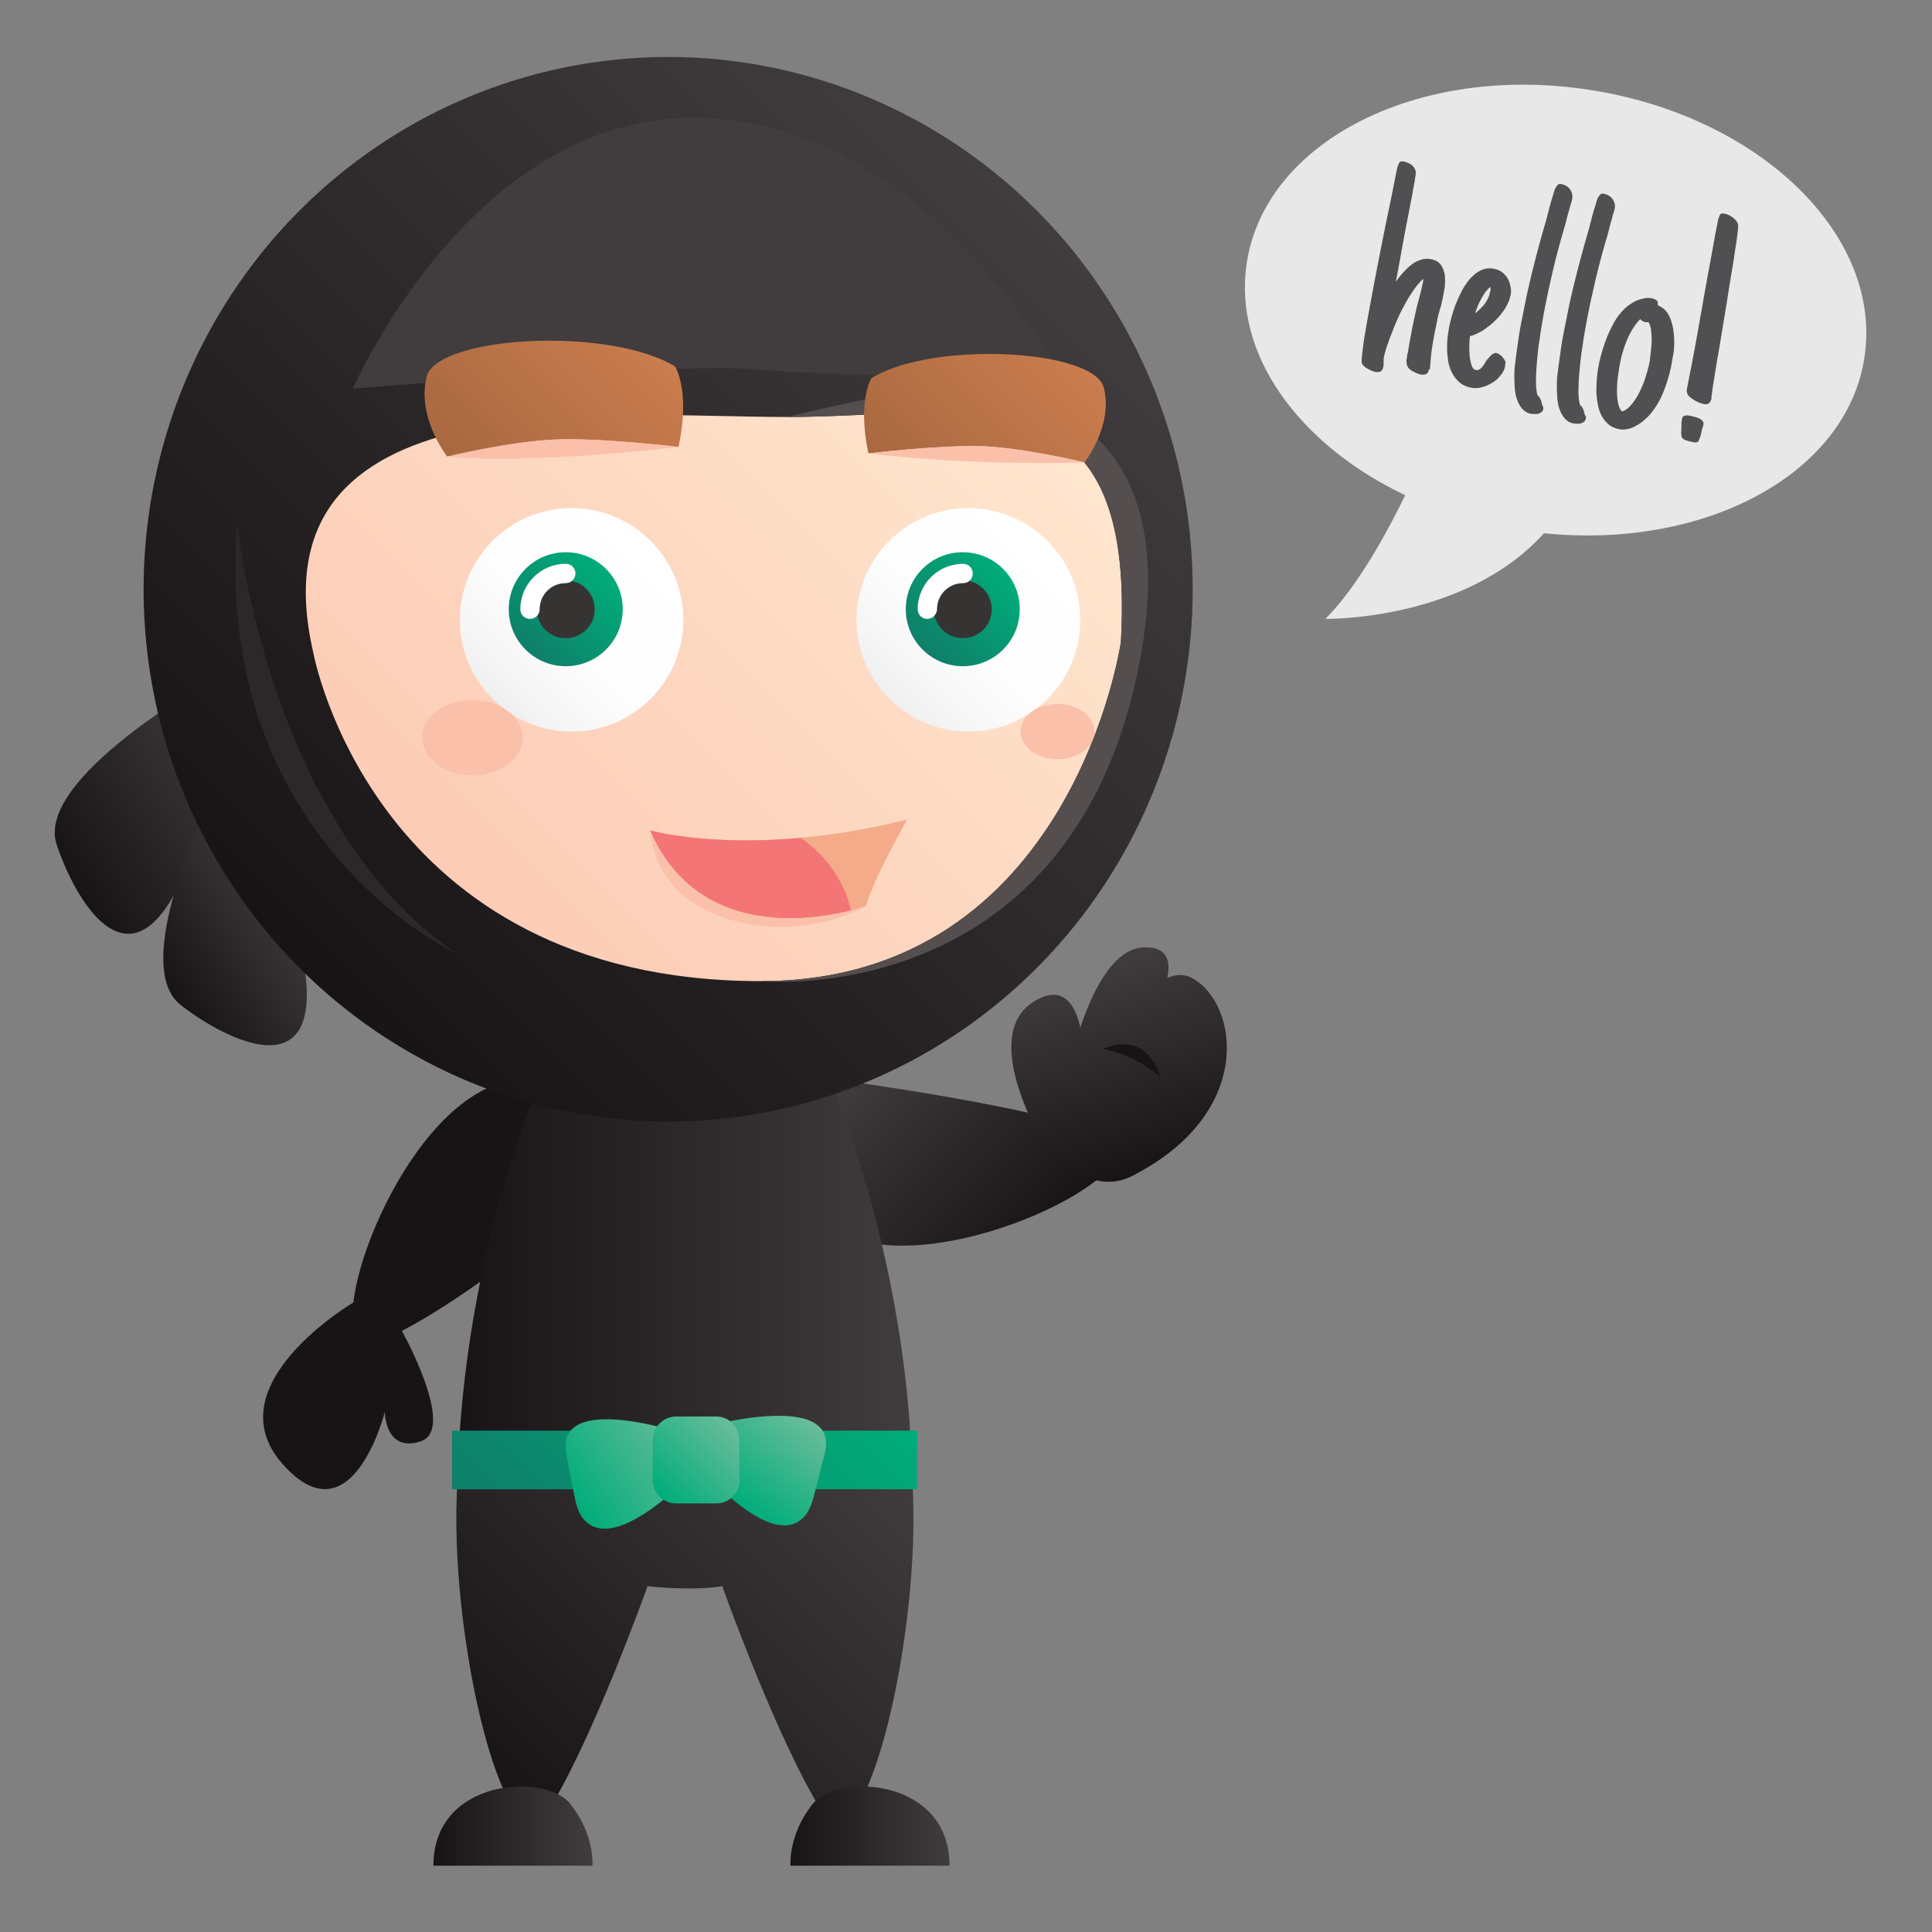 <?xml version="1.0" encoding="utf-8"?>
<!-- Generator: Adobe Illustrator 18.1.1, SVG Export Plug-In . SVG Version: 6.00 Build 0)  -->
<svg version="1.1" id="Layer_1" xmlns="http://www.w3.org/2000/svg" xmlns:xlink="http://www.w3.org/1999/xlink" x="0px" y="0px"
	 viewBox="0 0 600 600" enable-background="new 0 0 600 600" xml:space="preserve">
<rect x="0" y="0" width="600" height="600" fill="#808080" stroke="none"/>
<g>
	<path fill="#181314" d="M168.1,383.7c0,0-30.7,25.2-50.7,33c-20,7.8,0.6-60.1,31.3-77.4C179.2,322,171.4,366.8,168.1,383.7z"/>
	
		<linearGradient id="SVGID_1_" gradientUnits="userSpaceOnUse" x1="63.521" y1="468.631" x2="43.919" y2="338.042" gradientTransform="matrix(-0.992 -0.733 -0.733 0.993 561.829 139.209)">
		<stop  offset="0" style="stop-color:#181314"/>
		<stop  offset="1" style="stop-color:#413C3D"/>
	</linearGradient>
	<path fill="url(#SVGID_1_)" d="M216.3,455.1h-73.8c-4.9,46.5,14.1,129,27.6,107.5c14.1-22.5,31-70,31-70s12.9,1.6,23.2,0
		c0,0,16.9,47.5,31,70c13.5,21.4,32.5-61.1,27.6-107.5h-73.8H216.3z"/>
	
		<linearGradient id="SVGID_2_" gradientUnits="userSpaceOnUse" x1="40.361" y1="107.244" x2="119.703" y2="107.244" gradientTransform="matrix(-0.707 -0.707 0.707 -0.707 272.967 491.499)">
		<stop  offset="0" style="stop-color:#181314"/>
		<stop  offset="1" style="stop-color:#413C3D"/>
	</linearGradient>
	<path fill="url(#SVGID_2_)" d="M260.5,335.4c0,0,63.4,8.5,83.1,17.2c19.7,8.6-43,42-76.8,32.6C232.9,375.8,246.2,345,260.5,335.4z"
		/>
	
		<linearGradient id="SVGID_3_" gradientUnits="userSpaceOnUse" x1="46.283" y1="299.597" x2="95.933" y2="249.946" gradientTransform="matrix(0.976 0.216 -0.216 0.976 40.281 -30.82)">
		<stop  offset="0" style="stop-color:#181314"/>
		<stop  offset="1" style="stop-color:#413C3D"/>
	</linearGradient>
	<path fill="url(#SVGID_3_)" d="M65.5,211.2c0,0-54.8,30.6-47.9,51.1c6.8,20.5,30.6,60.9,49.7-24.4L65.5,211.2z"/>
	
		<linearGradient id="SVGID_4_" gradientUnits="userSpaceOnUse" x1="48.645" y1="316.235" x2="97.584" y2="306.324" gradientTransform="matrix(0.933 -0.36 0.36 0.933 -110.25 24.487)">
		<stop  offset="0" style="stop-color:#181314"/>
		<stop  offset="1" style="stop-color:#413C3D"/>
	</linearGradient>
	<path fill="url(#SVGID_4_)" d="M67.8,243c0,0-28.7,55.8-11.7,69.1c17,13.3,59.2,33.9,28-47.8L67.8,243z"/>
	<path fill="#181314" d="M109.9,404.4c0,0-43.8,25.7-22.2,50.2c21.6,24.5,31.8-16.1,31.8-16.1s0.1,12.8,11.2,9.1
		c11.1-3.7-5.7-33.9-5.7-33.9S120.2,401.4,109.9,404.4z"/>
	<linearGradient id="SVGID_5_" gradientUnits="userSpaceOnUse" x1="142.166" y1="395.512" x2="282.907" y2="395.512">
		<stop  offset="0" style="stop-color:#181314"/>
		<stop  offset="1" style="stop-color:#413C3D"/>
	</linearGradient>
	<path fill="url(#SVGID_5_)" d="M282.9,454.7c0-5.2-0.2-10.4-0.6-15.5c-5.1-60.7-25.1-104.9-25.1-104.9h-88.9
		c0,0-19.9,44.1-25.1,104.9c-0.5,5.7-0.8,11.6-1.1,17.5L282.9,454.7z"/>
	<linearGradient id="SVGID_6_" gradientUnits="userSpaceOnUse" x1="245.488" y1="567.066" x2="294.861" y2="567.066">
		<stop  offset="0" style="stop-color:#181314"/>
		<stop  offset="1" style="stop-color:#413C3D"/>
	</linearGradient>
	<path fill="url(#SVGID_6_)" d="M245.5,579.4c0,0-0.8-9.7,7-19.3c7.8-9.6,42.4-7.8,42.4,19.3H245.5z"/>
	<linearGradient id="SVGID_7_" gradientUnits="userSpaceOnUse" x1="134.687" y1="567.066" x2="184.058" y2="567.066">
		<stop  offset="0" style="stop-color:#181314"/>
		<stop  offset="1" style="stop-color:#413C3D"/>
	</linearGradient>
	<path fill="url(#SVGID_7_)" d="M184,579.4c0,0,0.8-9.7-7-19.3c-7.8-9.6-42.4-7.8-42.4,19.3H184z"/>
	<linearGradient id="SVGID_8_" gradientUnits="userSpaceOnUse" x1="171.988" y1="494.01" x2="253.271" y2="412.727">
		<stop  offset="0" style="stop-color:#0F7F69"/>
		<stop  offset="1" style="stop-color:#00AD7A"/>
	</linearGradient>
	<rect x="140.4" y="444.3" fill="url(#SVGID_8_)" width="144.4" height="18.2"/>
	
		<linearGradient id="SVGID_9_" gradientUnits="userSpaceOnUse" x1="129.21" y1="492.959" x2="97.901" y2="478.73" gradientTransform="matrix(-0.878 0.479 0.479 0.878 104.599 -29.014)">
		<stop  offset="0" style="stop-color:#00AD7A"/>
		<stop  offset="1" style="stop-color:#6ABC9B"/>
	</linearGradient>
	<path fill="url(#SVGID_9_)" d="M217.3,443.5c0,0,44.1-12.6,38.8,8c-5.2,20.6-3.7,14.1-3.7,14.1s-4.3,24.6-36.9-11.8L217.3,443.5z"
		/>
	
		<linearGradient id="SVGID_10_" gradientUnits="userSpaceOnUse" x1="255.993" y1="408.275" x2="273.569" y2="369.603" gradientTransform="matrix(0.849 0.529 -0.529 0.849 175.378 -16.884)">
		<stop  offset="0" style="stop-color:#00AD7A"/>
		<stop  offset="1" style="stop-color:#6ABC9B"/>
	</linearGradient>
	<path fill="url(#SVGID_10_)" d="M215.1,446.1c0,0-43.3-15.2-39.2,5.7c4,20.9,2.9,14.3,2.9,14.3s2.9,24.8,37.5-9.6L215.1,446.1z"/>
	<linearGradient id="SVGID_11_" gradientUnits="userSpaceOnUse" x1="91.442" y1="299.019" x2="323.498" y2="66.963">
		<stop  offset="0" style="stop-color:#181314"/>
		<stop  offset="1" style="stop-color:#413C3D"/>
	</linearGradient>
	<ellipse fill="url(#SVGID_11_)" cx="207.5" cy="183" rx="162.9" ry="165.3"/>
	<linearGradient id="SVGID_12_" gradientUnits="userSpaceOnUse" x1="144.334" y1="277.965" x2="307.842" y2="114.456">
		<stop  offset="0" style="stop-color:#FCCCB6"/>
		<stop  offset="1" style="stop-color:#FFE6CE"/>
	</linearGradient>
	<path fill="url(#SVGID_12_)" d="M348.1,199.4c4.9-87.2-47.7-69.9-103.6-69.9s-167-12.3-147.2,73.2c0,0,18.5,102,139,102
		C333,304.7,348.1,199.4,348.1,199.4z"/>
	<path fill="#544E4F" d="M236.2,304.7c96.8,0,111.9-105.3,111.9-105.3c4.9-87.2-47.7-69.9-103.6-69.9c0,0,29.4-7.3,41.9-8.4
		c38.7-3.5,83.1,13,66.6,89C330.4,314.2,236.2,304.7,236.2,304.7z"/>
	<linearGradient id="SVGID_13_" gradientUnits="userSpaceOnUse" x1="152.884" y1="217.024" x2="202.026" y2="167.881">
		<stop  offset="0" style="stop-color:#EFEFF0"/>
		<stop  offset="0.121" style="stop-color:#F5F5F5"/>
		<stop  offset="0.43" style="stop-color:#FDFDFD"/>
		<stop  offset="1" style="stop-color:#FFFFFF"/>
	</linearGradient>
	<circle fill="url(#SVGID_13_)" cx="177.5" cy="192.5" r="34.7"/>
	<linearGradient id="SVGID_14_" gradientUnits="userSpaceOnUse" x1="163.197" y1="201.694" x2="188.262" y2="176.628">
		<stop  offset="0" style="stop-color:#0F7F69"/>
		<stop  offset="1" style="stop-color:#00AD7A"/>
	</linearGradient>
	<circle fill="url(#SVGID_14_)" cx="175.7" cy="189.2" r="17.7"/>
	<path fill="#363433" d="M166.7,189.2c0-5,4-9,9-9c5,0,9,4.1,9,9c0,5-4,9-9,9C170.7,198.2,166.7,194.2,166.7,189.2z"/>
	<g>
		<path fill="#FFFFFF" d="M164.6,192.2c-1.7,0-3-1.3-3-3c0-7.8,6.3-14.1,14.1-14.1c1.7,0,3,1.3,3,3c0,1.7-1.3,3-3,3
			c-4.5,0-8.1,3.6-8.1,8.1C167.6,190.8,166.3,192.2,164.6,192.2z"/>
	</g>
	<linearGradient id="SVGID_15_" gradientUnits="userSpaceOnUse" x1="276.214" y1="217.024" x2="325.358" y2="167.881">
		<stop  offset="0" style="stop-color:#EFEFF0"/>
		<stop  offset="0.121" style="stop-color:#F5F5F5"/>
		<stop  offset="0.43" style="stop-color:#FDFDFD"/>
		<stop  offset="1" style="stop-color:#FFFFFF"/>
	</linearGradient>
	<path fill="url(#SVGID_15_)" d="M266,192.5c0-19.2,15.6-34.7,34.7-34.7c19.2,0,34.8,15.6,34.8,34.7c0,19.2-15.6,34.7-34.8,34.7
		C281.6,227.2,266,211.6,266,192.5z"/>
	<linearGradient id="SVGID_16_" gradientUnits="userSpaceOnUse" x1="286.525" y1="201.694" x2="311.591" y2="176.628">
		<stop  offset="0" style="stop-color:#0F7F69"/>
		<stop  offset="1" style="stop-color:#00AD7A"/>
	</linearGradient>
	<path fill="url(#SVGID_16_)" d="M281.3,189.2c0-9.8,7.9-17.7,17.7-17.7c9.8,0,17.7,7.9,17.7,17.7c0,9.8-7.9,17.7-17.7,17.7
		C289.3,206.9,281.3,199,281.3,189.2z"/>
	<path fill="#363433" d="M290,189.2c0-5,4-9,9-9c5,0,9,4.1,9,9c0,5-4,9-9,9C294.1,198.2,290,194.2,290,189.2z"/>
	<g>
		<path fill="#FFFFFF" d="M288,192.2c-1.7,0-3-1.3-3-3c0-7.8,6.3-14.1,14.1-14.1c1.7,0,3,1.3,3,3c0,1.7-1.3,3-3,3
			c-4.5,0-8.1,3.6-8.1,8.1C291,190.8,289.6,192.2,288,192.2z"/>
	</g>
	<path fill="#F3AB89" d="M202,257.9c0,0,31.3,8.8,79.7-3.4c0,0-10.9,19.4-12.8,26.9C268.9,281.4,219.9,299.1,202,257.9z"/>
	<path fill="#FBC0AA" d="M202,257.9c18,41.1,66.9,23.5,66.9,23.5s-21.8,12.9-47.2,2.4C202,275.5,202,257.9,202,257.9z"/>
	<linearGradient id="SVGID_17_" gradientUnits="userSpaceOnUse" x1="109.605" y1="78.626" x2="330.017" y2="78.626">
		<stop  offset="0" style="stop-color:#413C3D"/>
		<stop  offset="1" style="stop-color:#413C3D"/>
	</linearGradient>
	<path fill="url(#SVGID_17_)" d="M330,117.2c0,0-42.1-79-112.7-80.6c-70.7-1.6-107.7,84.1-107.7,84.1s99.5-8.4,126.6-5.9
		C263.4,117.2,330,117.2,330,117.2z"/>
	<linearGradient id="SVGID_18_" gradientUnits="userSpaceOnUse" x1="148.042" y1="150.944" x2="197.455" y2="101.531">
		<stop  offset="0" style="stop-color:#A86840"/>
		<stop  offset="1" style="stop-color:#CB7D4E"/>
	</linearGradient>
	<path fill="url(#SVGID_18_)" d="M210.7,138.8c0,0-24.2-2.9-38.3-2.3c-14.1,0.6-33.5,5.3-33.5,5.3s-9.6-12.2-6.4-24.8
		c3.2-12.7,56.7-15.7,77.1-3.2C209.7,113.8,214.5,121.4,210.7,138.8z"/>
	<path fill="#FBC0AA" d="M138.9,141.8c0,0,19.4-4.7,33.5-5.3c14.1-0.6,38.3,2.3,38.3,2.3S166.4,144.3,138.9,141.8z"/>
	<linearGradient id="SVGID_19_" gradientUnits="userSpaceOnUse" x1="281.521" y1="152.638" x2="328.8" y2="105.359">
		<stop  offset="0" style="stop-color:#A86840"/>
		<stop  offset="1" style="stop-color:#CB7D4E"/>
	</linearGradient>
	<path fill="url(#SVGID_19_)" d="M269.7,140.8c0,0,22.6-2.7,35.8-2.2c13.2,0.6,31.3,5,31.3,5s9-11.4,6-23.2c-3-11.9-53-14.7-72.1-3
		C270.6,117.3,266.2,124.5,269.7,140.8z"/>
	<path fill="#FBC0AA" d="M269.7,140.8c0,0,22.6-2.7,35.8-2.2c13.2,0.6,31.3,5,31.3,5S303.7,144.9,269.7,140.8z"/>
	<path fill="#2C2829" d="M73.6,162c0,0,9.4,94,68,134C141.6,296.1,65.8,261.3,73.6,162z"/>
	<ellipse fill="#FBC0AA" cx="146.7" cy="229.1" rx="15.6" ry="11.7"/>
	<path fill="#FBC0AA" d="M339.9,227.2c0,4.8-5.2,8.6-11.5,8.6c-6.4,0-11.5-3.9-11.5-8.6s5.2-8.6,11.5-8.6
		C334.7,218.6,339.9,222.4,339.9,227.2z"/>
	<linearGradient id="SVGID_20_" gradientUnits="userSpaceOnUse" x1="204.904" y1="464.692" x2="227.549" y2="442.046">
		<stop  offset="0" style="stop-color:#00AD7A"/>
		<stop  offset="1" style="stop-color:#6ABC9B"/>
	</linearGradient>
	<path fill="url(#SVGID_20_)" d="M229.7,459.6c0,4-3.2,7.3-7.2,7.3H210c-4,0-7.3-3.2-7.3-7.3v-12.4c0-4,3.3-7.3,7.3-7.3h12.4
		c4,0,7.2,3.2,7.2,7.3V459.6z"/>
	
		<linearGradient id="SVGID_21_" gradientUnits="userSpaceOnUse" x1="231.984" y1="340.971" x2="259.854" y2="279.649" gradientTransform="matrix(0.748 -0.663 0.663 0.748 -40.664 261.964)">
		<stop  offset="0" style="stop-color:#181314"/>
		<stop  offset="1" style="stop-color:#413C3D"/>
	</linearGradient>
	<path fill="url(#SVGID_21_)" d="M370.3,303.8c-2.7-1.5-5.4-1.1-7.8-0.1c1.1-5,0.2-9.8-7.3-9.5c-9.7,0.4-16.2,14.4-19.7,24.9
		c-1.7-7.6-5.7-13.3-14.2-8.2c-18.6,11.1,4.6,47.5,4.6,47.5c2.7,3.1,7.9,5.7,12.2,7.4c4.4,1.8,9.3,1.6,13.5-0.6
		C389.9,345.7,384.6,311.6,370.3,303.8z"/>
	<path fill="#181314" d="M342.5,325.8c0,0,9.4,1.3,17.8,8.6C360.3,334.4,356.7,319.7,342.5,325.8z"/>
	<g>
		<path fill="#F37576" d="M248.7,260.2c-29.2,2.7-46.8-2.3-46.8-2.3c14.6,33.5,49.8,28,62.4,24.8C263,277,259.3,267.7,248.7,260.2z"
			/>
	</g>
	<path fill="#E8E8E9" d="M493.6,27.9c-53-8.2-100.6,15.9-106.4,53.7c-4.4,28.4,16.2,56.5,49.2,72.2c-5,10.3-14.6,28.3-24.8,38.4
		c0,0,43.2,0.8,67.9-26.6c50.1,5.1,94-18.4,99.5-54.5C584.9,73.3,546.6,36,493.6,27.9z"/>
	<g>
		<path fill="#505053" d="M443.7,115c-0.1,0.6-0.4,1-0.9,1.2c-0.5,0.2-1,0.2-1.6,0.1c-0.4-0.1-0.8-0.2-1.2-0.4
			c-0.4-0.2-0.8-0.3-1.1-0.5c-0.6-0.3-1.1-0.7-1.4-1c-0.3-0.4-0.5-0.7-0.6-1.2c-0.1-0.4-0.1-0.8-0.1-1.3c0.1-0.4,0.1-0.9,0.2-1.5
			c0-0.2,0.1-0.3,0.1-0.4c0-0.1,0-0.3,0.1-0.4c0.3-1.8,0.6-3.7,1-5.6c0.3-1.9,0.7-3.7,1.1-5.5c0.2-0.9,0.4-1.8,0.6-2.7
			c0.2-0.9,0.4-1.8,0.7-2.7c0.2-0.9,0.5-1.8,0.7-2.7c0.2-0.9,0.4-1.8,0.6-2.7c0-0.2,0.1-0.4,0.1-0.5c0-0.2,0-0.4,0-0.6
			c-1.1,1-2.1,2.2-3,3.5c-0.9,1.3-1.8,2.7-2.6,4.2c-0.8,1.5-1.6,2.9-2.2,4.4c-0.7,1.5-1.3,2.9-1.8,4.3l-0.4,1
			c-0.4,1.1-0.8,2.1-1.2,3.3c-0.4,1.1-0.7,2.2-1,3.4c-0.1,0.5-0.1,1-0.1,1.6c0,0.3,0,0.5,0,0.8c0,0.2,0,0.5-0.1,0.9
			c-0.2,0.8-0.5,1.2-0.9,1.4c-0.4,0.2-1,0.2-1.6,0.1c-0.4-0.1-0.8-0.2-1.2-0.4c-0.4-0.2-0.9-0.4-1.2-0.6c-0.4-0.2-0.8-0.5-1.1-0.8
			c-0.3-0.3-0.6-0.7-0.7-1c-0.1-0.5,0-1.6,0.2-3.4c0.2-1.8,0.5-4,1-6.7c0.4-2.6,1-5.6,1.6-8.9c0.6-3.3,1.2-6.6,1.9-10.1
			c0.7-3.4,1.3-6.9,2-10.2c0.7-3.4,1.3-6.5,1.9-9.3c0.6-2.8,1.1-5.3,1.5-7.4c0.4-2.1,0.7-3.6,0.9-4.4c0.1-0.6,0.4-1.2,0.6-1.7
			c0.3-0.5,0.8-0.6,1.7-0.4c0.8,0.2,1.6,0.6,2.3,1.1c0.7,0.6,1.1,1.3,1.2,2.2c0,0.1,0,0.7-0.2,1.6c-0.1,0.9-0.3,2.1-0.6,3.5
			c-0.2,1.4-0.5,3-0.9,4.8c-0.3,1.8-0.7,3.7-1.1,5.7c-0.4,1.9-0.7,3.9-1.1,5.9c-0.4,2-0.7,3.8-1,5.5l-1.3,7c0.6-0.9,1.3-1.8,2.1-2.7
			c0.8-0.9,1.7-1.8,2.6-2.5c0.9-0.7,1.9-1.3,3-1.6c1.1-0.4,2.1-0.4,3.3-0.2c1.4,0.3,2.4,0.9,3,1.8c0.6,0.9,1,1.9,1.2,3.1
			c0.1,1.2,0.1,2.4,0,3.6c-0.2,1.2-0.4,2.4-0.6,3.4c-0.1,0.6-0.3,1.2-0.4,1.8c-0.1,0.6-0.3,1.2-0.5,1.8c-0.2,0.6-0.3,1.2-0.5,1.8
			c-0.2,0.6-0.3,1.2-0.4,1.9c-0.5,2.2-0.9,4.4-1.3,6.7c-0.4,2.3-0.7,4.6-0.8,6.9l-0.1,0.7c0,0.2,0,0.4,0,0.7
			C443.8,114.5,443.8,114.8,443.7,115z"/>
		<path fill="#505053" d="M467.4,113.9c-0.2,0.9-0.7,1.9-1.4,2.7c-0.7,0.9-1.6,1.7-2.6,2.3c-1,0.6-2.1,1.1-3.3,1.4
			c-1.2,0.3-2.3,0.3-3.3,0.1c-1.5-0.3-2.7-0.9-3.6-1.7c-0.9-0.8-1.7-1.8-2.3-3c-0.6-1.2-1-2.4-1.2-3.8c-0.2-1.4-0.3-2.7-0.3-4.1
			c0-1.4,0.1-2.8,0.3-4.1c0.2-1.4,0.4-2.6,0.7-3.7c0.2-0.9,0.5-2,0.9-3.3c0.4-1.3,0.9-2.6,1.5-3.9c0.6-1.3,1.2-2.6,2-3.9
			c0.8-1.2,1.6-2.3,2.6-3.2c0.9-0.9,2-1.6,3.1-2c1.1-0.4,2.3-0.5,3.6-0.2c1,0.2,1.9,0.6,2.6,1.2c0.7,0.6,1.3,1.3,1.7,2.1
			c0.4,0.8,0.6,1.7,0.8,2.6c0.1,0.9,0.1,1.9-0.2,2.8c-0.3,1.2-0.9,2.5-1.7,3.8c-0.9,1.3-1.9,2.6-3.1,3.7c-1.2,1.2-2.5,2.1-3.8,3
			c-1.4,0.8-2.6,1.4-3.9,1.7c-0.1,0.6-0.1,1.4-0.2,2.6c0,1.1,0,2.3,0.1,3.4c0.1,1.1,0.3,2.2,0.6,3c0.3,0.9,0.7,1.4,1.4,1.5
			c0.3,0.1,0.6,0,0.9-0.1c0.3-0.1,0.5-0.3,0.8-0.6c0.3-0.3,0.5-0.6,0.7-0.9c0.2-0.3,0.4-0.7,0.6-1l0.4-0.6c0.1-0.1,0.1-0.1,0.2-0.2
			c0,0,0.1-0.1,0.1-0.1c0.3-0.4,0.6-0.7,0.9-1c0.3-0.3,0.6-0.5,1.1-0.7l0,0c0.2-0.1,0.3-0.1,0.4-0.1c0.1,0,0.3,0,0.4,0.1
			c0.3,0.1,0.7,0.3,1.1,0.6c0.4,0.3,0.7,0.7,1,1.1c0.3,0.4,0.5,0.8,0.6,1.3C467.4,113.1,467.4,113.5,467.4,113.9z M462.7,91
			c0.1-0.3,0.1-0.7,0.2-1c0-0.4,0-0.7,0-0.9c-0.6,0.4-1.1,1-1.6,1.6c-0.5,0.7-0.9,1.4-1.3,2.1c-0.4,0.8-0.8,1.5-1.1,2.3
			c-0.3,0.8-0.6,1.5-0.8,2.2c1-0.8,2-1.7,2.9-2.8C461.8,93.4,462.4,92.3,462.7,91z"/>
		<path fill="#505053" d="M479.3,127c-0.1,0.4-0.3,0.8-0.6,1c-0.3,0.2-0.6,0.4-1,0.5c-0.4,0.1-0.8,0.1-1.2,0.1
			c-0.4,0-0.8-0.1-1.1-0.1c-1.1-0.2-2-0.8-2.7-1.6c-0.7-0.8-1.2-1.8-1.6-2.9c-0.4-1.1-0.6-2.4-0.7-3.7c-0.1-1.4-0.1-2.7-0.1-4
			c0-1.3,0.1-2.6,0.3-3.8c0.1-1.2,0.3-2.2,0.4-3.1c0.4-3,0.8-6,1.4-9c0.6-3,1.2-6,1.8-9c1.8-8.1,3.9-16,6.2-23.8
			c0-0.1,0.1-0.3,0.1-0.4c0-0.2,0.1-0.3,0.1-0.5c0.2-0.7,0.4-1.4,0.6-2.3c0.2-0.9,0.5-1.7,0.7-2.5c0.3-0.8,0.5-1.6,0.7-2.3
			c0.2-0.7,0.4-1.2,0.6-1.4l0,0c0.2-0.4,0.5-0.7,0.7-0.9c0.3-0.2,0.7-0.2,1.2-0.1c1.1,0.3,2,0.8,2.6,1.8c0.6,0.9,0.8,2,0.5,3.1
			c-0.1,0.3-0.1,0.5-0.2,0.7c-0.1,0.2-0.1,0.5-0.2,0.7c-0.1,0.2-0.1,0.4-0.2,0.6c-0.1,0.2-0.1,0.4-0.1,0.5c-0.4,1.2-0.7,2.4-1,3.6
			c-0.3,1.2-0.6,2.4-1,3.6c-0.8,2.7-1.5,5.3-2.2,8c-0.7,2.7-1.3,5.4-1.9,8.1c-0.3,1.2-0.6,2.7-1,4.6c-0.4,1.9-0.8,4-1.2,6.2
			c-0.4,2.2-0.8,4.5-1.1,6.9c-0.4,2.4-0.6,4.7-0.8,6.9c-0.2,2.2-0.3,4.2-0.3,6c0,1.8,0.2,3.3,0.5,4.3c0.3,0.2,0.5,0.4,0.7,0.8
			c0.2,0.3,0.4,0.7,0.5,1.1c0.1,0.4,0.2,0.8,0.3,1.2C479.3,126.4,479.3,126.7,479.3,127z"/>
		<path fill="#505053" d="M492.5,130c-0.1,0.4-0.3,0.8-0.6,1c-0.3,0.2-0.6,0.4-1,0.5c-0.4,0.1-0.8,0.1-1.2,0.1
			c-0.4,0-0.8-0.1-1.1-0.1c-1.1-0.2-2-0.8-2.7-1.6c-0.7-0.8-1.2-1.8-1.6-2.9c-0.4-1.1-0.6-2.4-0.7-3.7c-0.1-1.4-0.1-2.7-0.1-4
			c0-1.3,0.1-2.6,0.3-3.8c0.1-1.2,0.3-2.2,0.4-3.1c0.4-3,0.8-6,1.4-9c0.6-3,1.2-6,1.8-9c1.8-8.1,3.9-16,6.2-23.8
			c0-0.1,0.1-0.3,0.1-0.4c0-0.2,0.1-0.3,0.1-0.5c0.2-0.7,0.4-1.4,0.6-2.3c0.2-0.9,0.5-1.7,0.7-2.5c0.3-0.8,0.5-1.6,0.7-2.3
			c0.2-0.7,0.4-1.2,0.6-1.4l0,0c0.2-0.4,0.5-0.7,0.7-0.9c0.3-0.2,0.7-0.2,1.2-0.1c1.1,0.3,2,0.8,2.6,1.8c0.6,0.9,0.8,2,0.5,3.1
			c-0.1,0.3-0.1,0.5-0.2,0.7c-0.1,0.2-0.1,0.5-0.2,0.7c-0.1,0.2-0.2,0.4-0.2,0.6c-0.1,0.2-0.1,0.4-0.1,0.5c-0.4,1.2-0.7,2.4-1,3.6
			c-0.3,1.2-0.6,2.4-1,3.6c-0.8,2.7-1.5,5.3-2.2,8c-0.7,2.7-1.3,5.4-1.9,8.1c-0.3,1.2-0.6,2.7-1,4.6c-0.4,1.9-0.8,4-1.2,6.2
			c-0.4,2.2-0.8,4.5-1.1,6.9c-0.4,2.4-0.6,4.7-0.8,6.9c-0.2,2.2-0.3,4.2-0.3,6c0,1.8,0.2,3.3,0.5,4.3c0.3,0.2,0.5,0.4,0.7,0.8
			c0.2,0.3,0.4,0.7,0.5,1.1c0.1,0.4,0.2,0.8,0.3,1.2C492.6,129.3,492.6,129.7,492.5,130z"/>
		<path fill="#505053" d="M518.9,114.2c-0.6,2.7-1.4,5.4-2.5,8c-1.1,2.6-2.6,5-4.5,7.1c-0.6,0.6-1.3,1.2-2,1.8
			c-0.7,0.5-1.5,1-2.3,1.4c-0.8,0.4-1.6,0.7-2.5,0.8c-0.9,0.2-1.7,0.1-2.6-0.1c-1.4-0.3-2.5-0.9-3.4-1.8c-0.9-0.9-1.6-1.9-2.1-3.1
			c-0.5-1.2-0.8-2.5-1-4c-0.2-1.4-0.3-2.9-0.2-4.3c0-1.5,0.2-2.9,0.3-4.2c0.2-1.3,0.4-2.5,0.6-3.5c0.3-1.1,0.6-2.4,1-3.7
			c0.4-1.3,0.9-2.7,1.4-4c0.6-1.4,1.2-2.7,1.9-4c0.7-1.3,1.5-2.5,2.4-3.5c0.9-1.1,1.9-2,3-2.7c1.1-0.8,2.3-1.3,3.6-1.6l0,0
			c1.1-0.3,2.2-0.4,3.2-0.1c0.6,0.1,1.1,0.4,1.4,0.7c0.3,0.3,0.3,0.8,0.2,1.4c1.7,0.7,2.9,1.8,3.6,3.4c0.8,1.6,1.2,3.3,1.4,5.3
			c0.2,1.9,0.2,3.8,0,5.8C519.4,111.1,519.2,112.8,518.9,114.2z M510.8,100c-0.5-0.1-1-0.4-1.4-0.9c-0.8,0.8-1.5,1.7-2.2,2.8
			c-0.7,1.1-1.3,2.2-1.8,3.4c-0.5,1.2-1,2.4-1.3,3.6c-0.4,1.2-0.7,2.4-0.9,3.5c-0.2,0.9-0.4,2.1-0.6,3.5c-0.2,1.4-0.4,2.9-0.4,4.4
			c-0.1,1.5,0,2.9,0.2,4.3c0.2,1.4,0.6,2.4,1.3,3.2c1.1-0.3,2.1-1.1,3-2.2c0.9-1.1,1.7-2.3,2.4-3.7c0.7-1.4,1.3-2.8,1.8-4.3
			c0.5-1.5,0.8-2.7,1.1-3.8c0.2-0.8,0.4-1.8,0.5-3.1c0.2-1.3,0.3-2.6,0.4-3.9c0.1-1.4,0-2.6-0.1-3.9c-0.1-1.2-0.4-2.2-0.9-2.9
			C511.6,100.1,511.2,100.1,510.8,100z"/>
		<path fill="#505053" d="M522.4,129.9c0.1-0.3,0.2-0.5,0.5-0.7c0.3-0.1,0.6-0.2,0.9-0.2c0.3,0,0.7,0,1,0.1c0.3,0.1,0.6,0.1,0.9,0.2
			c0.3,0.1,0.7,0.2,1.1,0.3c0.4,0.1,0.8,0.3,1.2,0.5c0.3,0.2,0.6,0.4,0.8,0.7c0.2,0.3,0.3,0.7,0.2,1.1c0,0.2-0.1,0.5-0.3,1
			c-0.1,0.5-0.3,1.1-0.4,1.7c-0.1,0.6-0.3,1.1-0.5,1.6c-0.2,0.5-0.3,0.7-0.3,0.8c-0.3,0.3-0.6,0.4-1,0.4c-0.4,0-0.8-0.1-1.2-0.2
			c-0.9-0.2-1.6-0.4-2.1-0.6c-0.4-0.2-0.7-0.5-0.9-0.8c-0.1-0.3-0.2-0.8-0.2-1.3c0-0.5,0.1-1.2,0.1-2c0-0.4,0-0.8,0-1.2
			C522.3,130.8,522.3,130.3,522.4,129.9z M531.5,123.8c-0.3,1.4-1.1,1.9-2.3,1.7c-0.4-0.1-0.8-0.2-1.4-0.4c-0.5-0.2-1.1-0.5-1.6-0.8
			c-0.5-0.3-1-0.7-1.4-1c-0.4-0.4-0.7-0.7-0.8-1.1c-0.2-0.5-0.2-1-0.1-1.5c0.1-0.5,0.2-1,0.3-1.5c1.4-7,2.7-14,3.9-21
			c1.2-7,2.5-14,3.8-21c0.3-1.5,0.5-3,0.8-4.5c0.3-1.5,0.6-3,0.9-4.5c0.2-0.7,0.4-1.2,0.6-1.6c0.2-0.3,0.8-0.4,1.6-0.2
			c0.4,0.1,0.8,0.2,1.3,0.5c0.4,0.2,0.9,0.5,1.2,0.8c0.4,0.3,0.7,0.6,1,1c0.3,0.4,0.4,0.8,0.5,1.2c0,0.3,0,1.1-0.2,2.6
			c-0.2,1.4-0.4,3.3-0.8,5.5c-0.3,2.2-0.7,4.8-1.2,7.6c-0.5,2.8-0.9,5.7-1.4,8.8c-0.5,3-1,6-1.5,9c-0.5,3-0.9,5.7-1.4,8.3
			c-0.4,2.5-0.8,4.8-1.1,6.7c-0.3,1.9-0.5,3.3-0.6,4.2c-0.1,0.3-0.1,0.5-0.1,0.8C531.6,123.3,531.5,123.6,531.5,123.8z"/>
	</g>
</g>
</svg>
